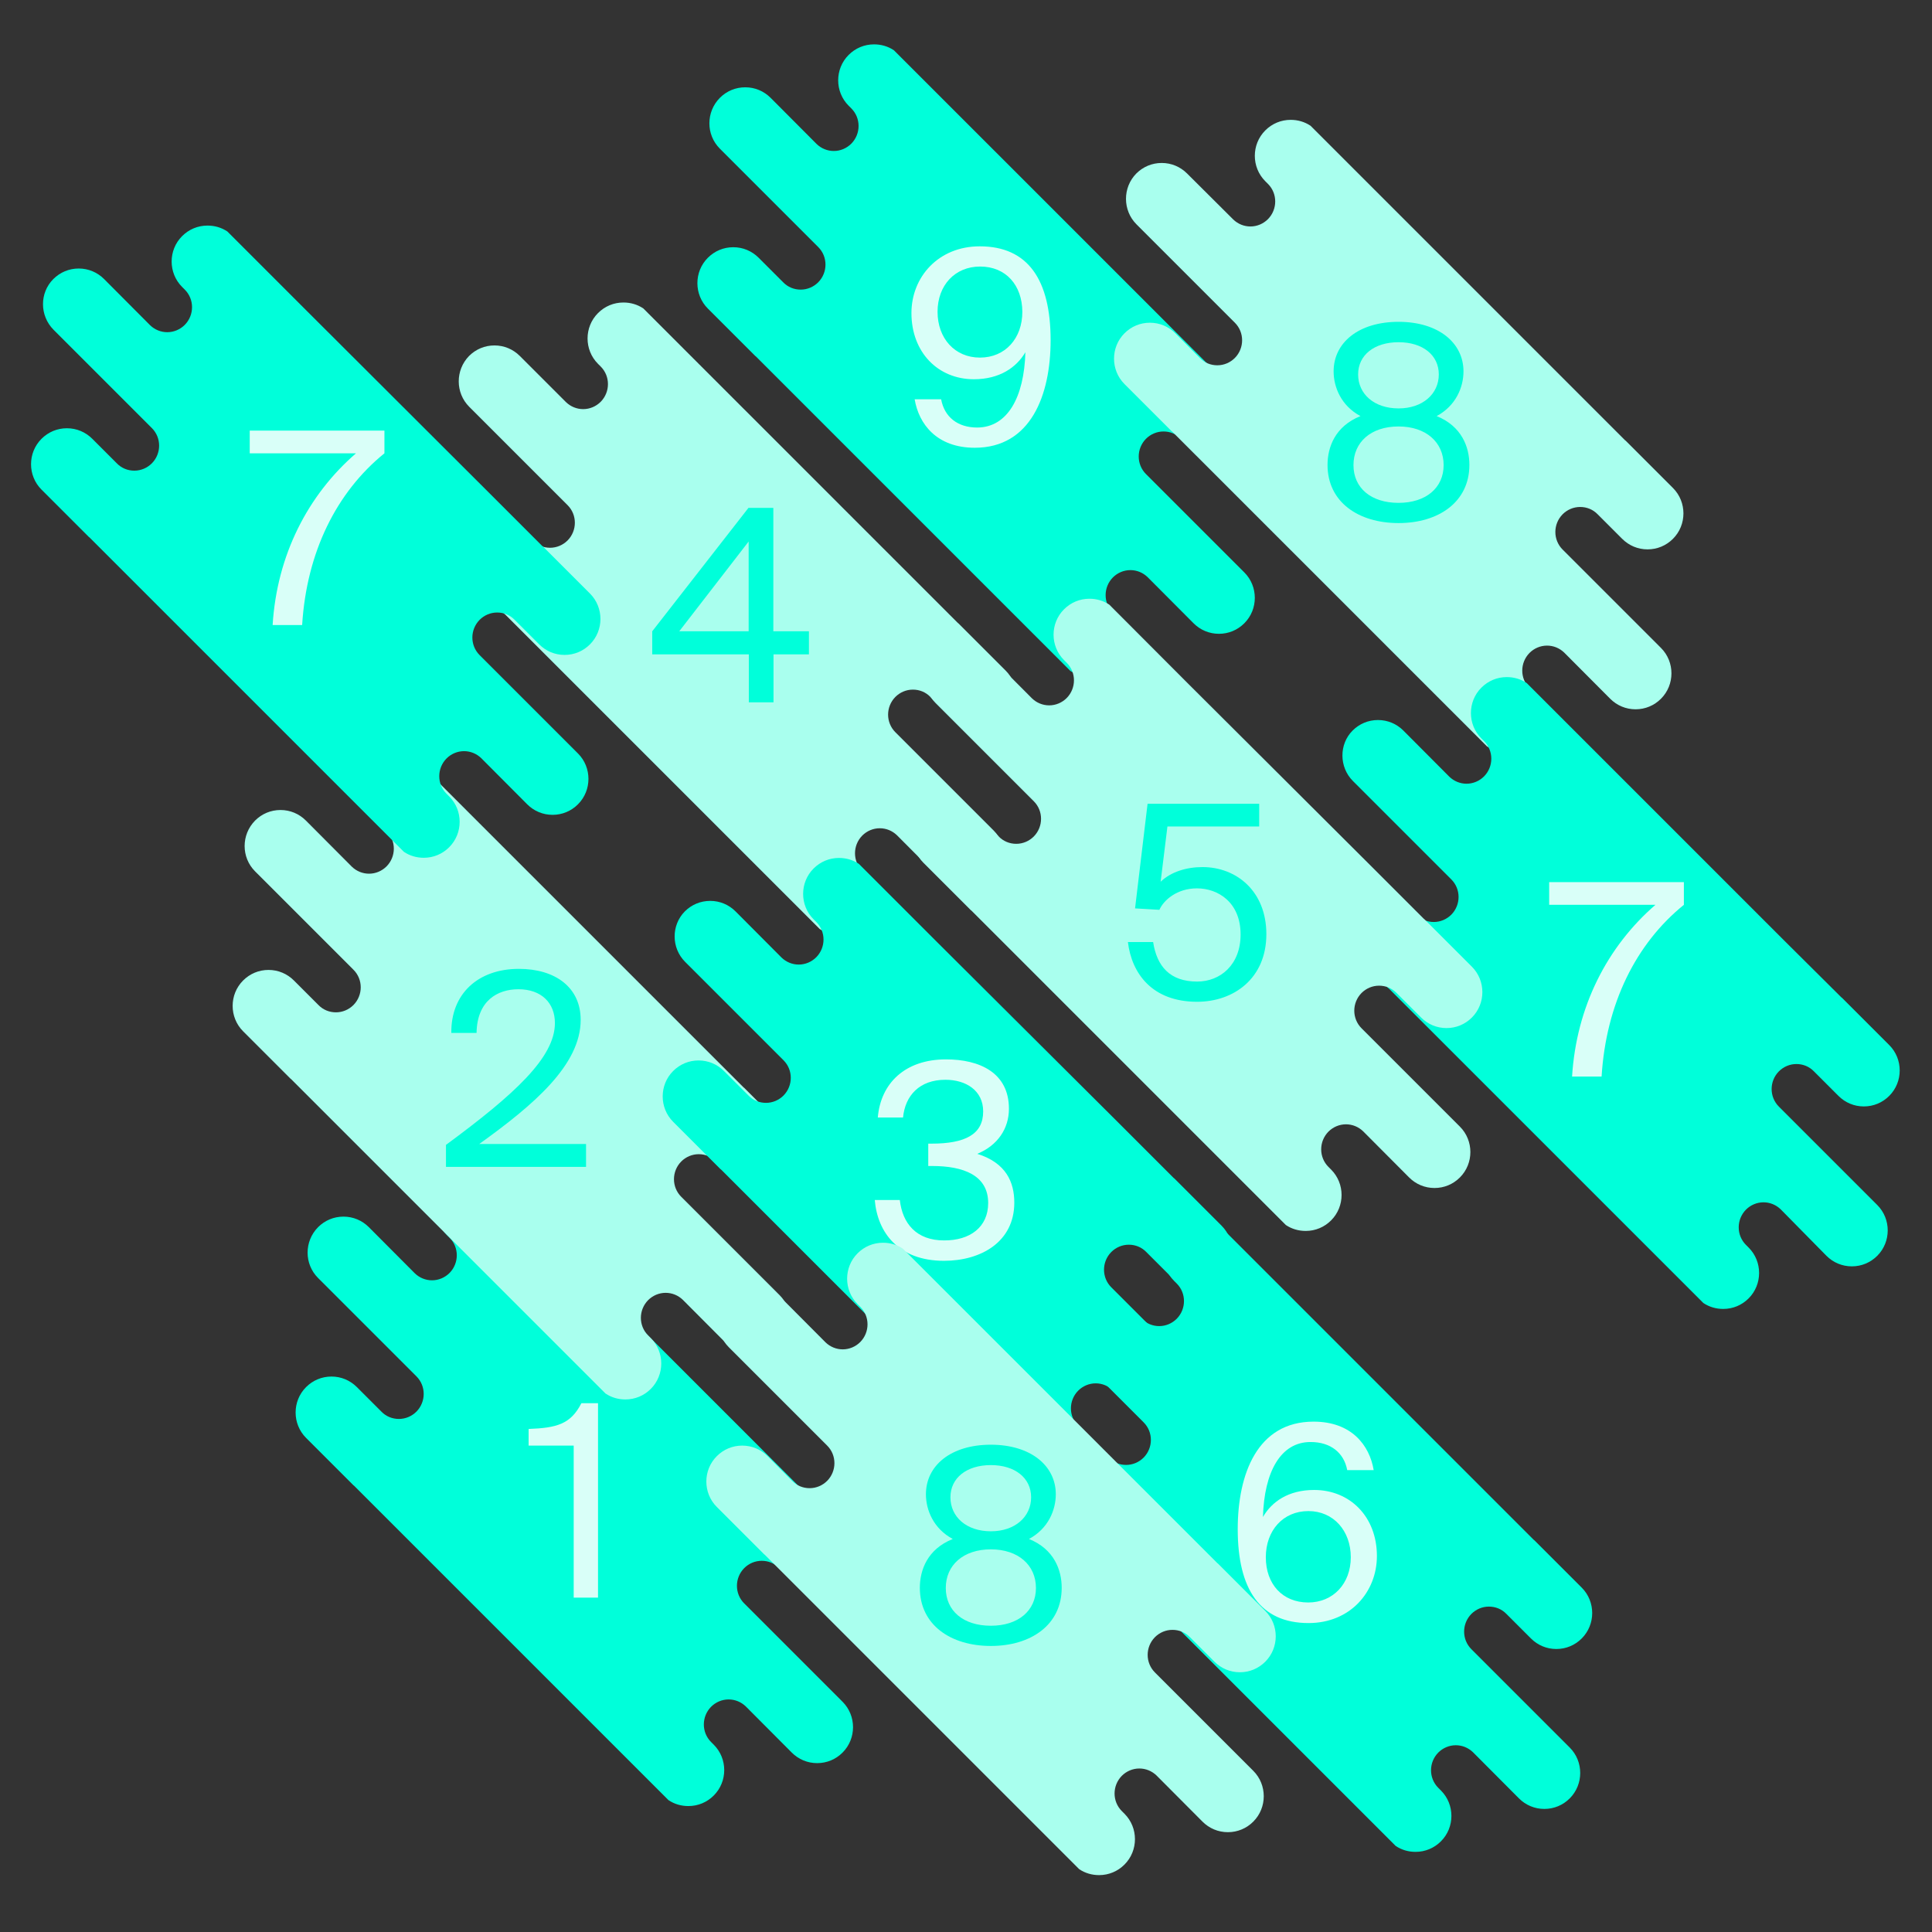 <?xml version="1.0" encoding="utf-8"?>
<!-- Generator: Adobe Illustrator 25.2.1, SVG Export Plug-In . SVG Version: 6.00 Build 0)  -->
<svg version="1.1" id="Calque_1" xmlns="http://www.w3.org/2000/svg" xmlns:xlink="http://www.w3.org/1999/xlink" x="0px" y="0px"
	 viewBox="0 0 1080 1080" style="enable-background:new 0 0 1080 1080;" xml:space="preserve">
<rect x="0" y="0" width="1080" height="1080" fill="#333333" stroke="none"/>
<style type="text/css">
	.st0{fill:#00FFDA;}
	.st1{enable-background:new    ;}
	.st2{fill:#D9FFF8;}
	.st3{fill:#A9FFEE;}
</style>
<g id="COULEURS">
</g>
<g id="Jauge__x2B_accueil">
</g>
<g id="images">
</g>
<g id="TEXTE">
</g>
<g id="jauge">
</g>
<g id="picto_accueil">
</g>
<g id="FOND">
</g>
<g id="PICTOS">
</g>
<g id="bulles_Source__x2B_dico">
</g>
<g id="règles">
</g>
<g id="LOGO">
	<path class="st0" d="M177.8,714.4l31,31l24,24c5.4,5.4,5.4,14.2,0,19.7c-2.6,2.6-6.1,4.1-9.8,4.1s-7.2-1.4-9.8-4.1l-13.7-13.7
		c-3.8-3.8-8.8-5.9-14.2-5.9s-10.4,2.1-14.2,5.9c-7.8,7.8-7.8,20.6,0,28.4l2.3,2.3l24,24c0.1,0.1,0.3,0.3,0.5,0.4l32.6,32.6l0,0
		l99.3,99.3l43.9,43.9c3.3,2.2,7.1,3.3,11.1,3.3c5.4,0,10.4-2.1,14.2-5.9c7.8-7.8,7.8-20.6,0-28.4l-1.5-1.5
		c-5.4-5.4-5.4-14.2,0-19.7c2.6-2.6,6.1-4.1,9.8-4.1c3.6,0,7,1.4,9.6,3.9l25.7,25.8c3.8,3.8,8.8,5.9,14.2,5.9l0,0
		c5.4,0,10.4-2.1,14.2-5.9c7.8-7.8,7.8-20.6,0-28.4l-31-31l-24-24c-5.4-5.4-5.4-14.2,0-19.7c2.6-2.6,6.1-4.1,9.8-4.1
		c3.7,0,7.2,1.4,9.8,4.1l13.7,13.7c3.8,3.8,8.8,5.9,14.2,5.9c5.4,0,10.4-2.1,14.2-5.9c7.8-7.8,7.8-20.6,0-28.4l-2.3-2.3l-24-24
		c-0.1-0.1-0.3-0.3-0.5-0.4l-32.6-32.6l0,0L319,703.3l-43.9-43.9c-3.3-2.2-7.1-3.3-11.1-3.3c-5.4,0-10.4,2.1-14.2,5.9
		c-7.8,7.8-7.8,20.6,0,28.4l1.5,1.5c5.4,5.4,5.4,14.2,0,19.7c-2.6,2.6-6.1,4.1-9.8,4.1c-3.6,0-7-1.4-9.6-3.9L206.2,686
		c-3.8-3.8-8.8-5.9-14.2-5.9l0,0c-5.4,0-10.4,2.1-14.2,5.9C170,693.9,170,706.6,177.8,714.4z"/>
	<g class="st1">
		<path class="st2" d="M320.7,893.1v-85h-25.2v-9.3c15.6-0.6,23.5-2.6,29.5-14.4h9.3v108.7H320.7z"/>
	</g>
	<path class="st3" d="M262.3,227.4l31,31l24,24c5.4,5.4,5.4,14.2,0,19.7c-2.6,2.6-6.1,4.1-9.8,4.1c-3.7,0-7.2-1.4-9.8-4.1L284,288.4
		c-3.8-3.8-8.8-5.9-14.2-5.9c-5.4,0-10.4,2.1-14.2,5.9c-7.8,7.8-7.8,20.6,0,28.4l2.3,2.3l24,24c0.1,0.1,0.3,0.3,0.5,0.4l32.6,32.6
		l0,0l99.3,99.3l43.9,43.9c3.3,2.2,7.1,3.3,11.1,3.3c5.4,0,10.4-2.1,14.2-5.9c7.8-7.8,7.8-20.6,0-28.4l-1.5-1.5
		c-5.4-5.4-5.4-14.2,0-19.7c2.6-2.6,6.1-4.1,9.8-4.1c3.6,0,7,1.4,9.6,3.9l25.7,25.8c3.8,3.8,8.8,5.9,14.2,5.9l0,0
		c5.4,0,10.4-2.1,14.2-5.9c7.8-7.8,7.8-20.6,0-28.4l-31-31l-24-24c-5.4-5.4-5.4-14.2,0-19.7c2.6-2.6,6.1-4.1,9.8-4.1
		c3.7,0,7.2,1.4,9.8,4.1l13.7,13.7c3.8,3.8,8.8,5.9,14.2,5.9s10.4-2.1,14.2-5.9c7.8-7.8,7.8-20.6,0-28.4l-2.3-2.3l-24-24
		c-0.1-0.1-0.3-0.3-0.5-0.4l-32.6-32.6l0,0l-99.3-99.3l-43.9-43.9c-3.3-2.2-7.1-3.3-11.1-3.3c-5.4,0-10.4,2.1-14.2,5.9
		c-7.8,7.8-7.8,20.6,0,28.4l1.5,1.5c5.4,5.4,5.4,14.2,0,19.7c-2.6,2.6-6.1,4.1-9.8,4.1c-3.6,0-7-1.4-9.6-3.9L290.6,199
		c-3.8-3.8-8.8-5.9-14.2-5.9l0,0c-5.4,0-10.4,2.1-14.2,5.9C254.5,206.9,254.5,219.6,262.3,227.4z"/>
	<g class="st1">
		<path class="st0" d="M452.3,365.8h-19.9v26.8h-13.8v-26.8h-54v-12.9l53.8-69h13.9v69h19.9V365.8z M379.7,352.9h38.8v-50.2
			L379.7,352.9z"/>
	</g>
	<path class="st0" d="M402.4,83.1l31,31l24,24c5.4,5.4,5.4,14.2,0,19.7c-2.6,2.6-6.1,4.1-9.8,4.1c-3.7,0-7.2-1.4-9.8-4.1l-13.7-13.7
		c-3.8-3.8-8.8-5.9-14.2-5.9c-5.4,0-10.4,2.1-14.2,5.9c-7.8,7.8-7.8,20.6,0,28.4l2.3,2.3l24,24c0.1,0.1,0.3,0.3,0.5,0.4l32.6,32.6
		l0,0l99.3,99.3l43.9,43.9c3.3,2.2,7.1,3.3,11.1,3.3c5.4,0,10.4-2.1,14.2-5.9c7.8-7.8,7.8-20.6,0-28.4l-1.5-1.5
		c-5.4-5.4-5.4-14.2,0-19.7c2.6-2.6,6.1-4.1,9.8-4.1c3.6,0,7,1.4,9.6,3.9l25.7,25.8c3.8,3.8,8.8,5.9,14.2,5.9l0,0
		c5.4,0,10.4-2.1,14.2-5.9c7.8-7.8,7.8-20.6,0-28.4l-31-31l-24-24c-5.4-5.4-5.4-14.2,0-19.7c2.6-2.6,6.1-4.1,9.8-4.1
		s7.2,1.4,9.8,4.1l13.7,13.7c3.8,3.8,8.8,5.9,14.2,5.9s10.4-2.1,14.2-5.9c7.8-7.8,7.8-20.6,0-28.4l-2.3-2.3l-24-24
		c-0.1-0.1-0.3-0.3-0.5-0.4l-32.6-32.6l0,0L543.6,72l-43.9-43.9c-3.3-2.2-7.1-3.3-11.1-3.3c-5.4,0-10.4,2.1-14.2,5.9
		c-7.8,7.8-7.8,20.6,0,28.4l1.5,1.5c5.4,5.4,5.4,14.2,0,19.7c-2.6,2.6-6.1,4.1-9.8,4.1c-3.6,0-7-1.4-9.6-3.9l-25.7-25.8
		c-3.8-3.8-8.8-5.9-14.2-5.9l0,0c-5.4,0-10.4,2.1-14.2,5.9C394.6,62.6,394.6,75.3,402.4,83.1z"/>
	<g class="st1">
		<path class="st2" d="M573.2,196.9c-5,8.5-14.4,15.1-28.8,15.1c-20.1,0-34.9-15.1-34.9-37c0-20.1,15-37.3,38.2-37.3
			c27.1,0,39.6,18.9,39.6,52.5c0,30.7-11.1,60.1-42.4,60.1c-21.3,0-31.3-13.3-33.6-27.1h14.8c1.8,9.8,9.1,15.8,20.2,15.8
			C563.2,238.9,572.5,222.1,573.2,196.9z M547.9,149c-14.1,0-23.8,10.5-23.8,25.3s9.6,25.6,23.7,25.6c14.2,0,23.7-10.8,23.7-25.6
			C571.4,159.4,562.3,149,547.9,149z"/>
	</g>
	<path class="st3" d="M142.6,487.1l31,31l24,24c5.4,5.4,5.4,14.2,0,19.7c-2.6,2.6-6.1,4.1-9.8,4.1s-7.2-1.4-9.8-4.1l-13.7-13.7
		c-3.8-3.8-8.8-5.9-14.2-5.9s-10.4,2.1-14.2,5.9c-7.8,7.8-7.8,20.6,0,28.4l2.3,2.3l24,24c0.1,0.1,0.3,0.3,0.5,0.4l32.6,32.6l0,0
		l99.3,99.3l43.9,43.9c3.3,2.2,7.1,3.3,11.1,3.3c5.4,0,10.4-2.1,14.2-5.9c7.8-7.8,7.8-20.6,0-28.4l-1.5-1.5
		c-5.4-5.4-5.4-14.2,0-19.7c2.6-2.6,6.1-4.1,9.8-4.1c3.6,0,7,1.4,9.6,3.9l25.7,25.8c3.8,3.8,8.8,5.9,14.2,5.9l0,0
		c5.4,0,10.4-2.1,14.2-5.9c7.8-7.8,7.8-20.6,0-28.4l-31-31l-24-24c-5.4-5.4-5.4-14.2,0-19.7c2.6-2.6,6.1-4.1,9.8-4.1
		c3.7,0,7.2,1.4,9.8,4.1l13.7,13.7c3.8,3.8,8.8,5.9,14.2,5.9c5.4,0,10.4-2.1,14.2-5.9c7.8-7.8,7.8-20.6,0-28.4l-2.3-2.3l-24-24
		c-0.1-0.1-0.3-0.3-0.5-0.4l-32.6-32.6l0,0L283.8,476l-43.9-43.9c-3.3-2.2-7.1-3.3-11.1-3.3c-5.4,0-10.4,2.1-14.2,5.9
		c-7.8,7.8-7.8,20.6,0,28.4l1.5,1.5c5.4,5.4,5.4,14.2,0,19.7c-2.6,2.6-6.1,4.1-9.8,4.1c-3.6,0-7-1.4-9.6-3.9L171,458.7
		c-3.8-3.8-8.8-5.9-14.2-5.9l0,0c-5.4,0-10.4,2.1-14.2,5.9C134.8,466.6,134.8,479.3,142.6,487.1z"/>
	<g class="st1">
		<path class="st0" d="M324.6,570.1c0,25.2-26.2,47.5-56.7,69.4h59.7v12.8h-78.3V640c38.4-28.3,60.9-48.9,60.9-68.1
			c0-11.2-7.5-18.9-20.4-18.9c-11.7,0-23.1,6.4-23.4,24.4h-14.1c-0.3-21.6,14.7-35.8,37.8-35.8C310.2,541.6,324.6,551.8,324.6,570.1
			z"/>
	</g>
	<path class="st3" d="M635.3,125.4l31,31l24,24c5.4,5.4,5.4,14.2,0,19.7c-2.6,2.6-6.1,4.1-9.8,4.1s-7.2-1.4-9.8-4.1L657,186.3
		c-3.8-3.8-8.8-5.9-14.2-5.9s-10.4,2.1-14.2,5.9c-7.8,7.8-7.8,20.6,0,28.4l2.3,2.3l24,24c0.1,0.1,0.3,0.3,0.5,0.4L688,274l0,0
		l99.3,99.3l43.9,43.9c3.3,2.2,7.1,3.3,11.1,3.3c5.4,0,10.4-2.1,14.2-5.9c7.8-7.8,7.8-20.6,0-28.4l-1.5-1.5
		c-5.4-5.4-5.4-14.2,0-19.7c2.6-2.6,6.1-4.1,9.8-4.1c3.6,0,7,1.4,9.6,3.9l25.7,25.8c3.8,3.8,8.8,5.9,14.2,5.9l0,0
		c5.4,0,10.4-2.1,14.2-5.9c7.8-7.8,7.8-20.6,0-28.4l-31-31l-24-24c-5.4-5.4-5.4-14.2,0-19.7c2.6-2.6,6.1-4.1,9.8-4.1
		s7.2,1.4,9.8,4.1l13.7,13.7c3.8,3.8,8.8,5.9,14.2,5.9s10.4-2.1,14.2-5.9c7.8-7.8,7.8-20.6,0-28.4l-2.3-2.3l-24-24
		c-0.1-0.1-0.3-0.3-0.5-0.4l-32.6-32.6l0,0l-99.3-99.3l-43.9-43.9c-3.3-2.2-7.1-3.3-11.1-3.3c-5.4,0-10.4,2.1-14.2,5.9
		c-7.8,7.8-7.8,20.6,0,28.4l1.5,1.5c5.4,5.4,5.4,14.2,0,19.7c-2.6,2.6-6.1,4.1-9.8,4.1c-3.6,0-7-1.4-9.6-3.9L663.6,97
		c-3.8-3.8-8.8-5.9-14.2-5.9l0,0c-5.4,0-10.4,2.1-14.2,5.9C627.5,104.8,627.5,117.6,635.3,125.4z"/>
	<g class="st1">
		<path class="st0" d="M818.1,207.6c0,8.8-4.2,19.2-15,25c14.1,5.7,18.3,17.4,18.3,27.3c0,20.7-17.2,32.5-39.6,32.5
			c-22.5,0-39.7-11.8-39.7-32.5c0-9.9,4.2-21.6,18.4-27.3c-10.8-5.8-15-16.2-15-25c0-16,13.9-27.7,36.3-27.7
			C804,179.9,818.1,191.6,818.1,207.6z M756.6,260c0,12.7,9.7,21.1,25.2,21.1c15.3,0,25.2-8.4,25.2-21.1c0-12.8-9.9-21.6-25.2-21.6
			C766.3,238.4,756.6,247.2,756.6,260z M781.8,191.3c-13.6,0-22.6,7.2-22.6,18c0,11,9,19,22.6,19c13.5,0,22.5-8.1,22.5-19
			C804.3,198.5,795.3,191.3,781.8,191.3z"/>
	</g>
	<path class="st0" d="M383,537.7l31,31l24,24c5.4,5.4,5.4,14.2,0,19.7c-2.6,2.6-6.1,4.1-9.8,4.1c-3.7,0-7.2-1.4-9.8-4.1l-13.7-13.7
		c-3.8-3.8-8.8-5.9-14.2-5.9c-5.4,0-10.4,2.1-14.2,5.9c-7.8,7.8-7.8,20.6,0,28.4l2.3,2.3l24,24c0.1,0.1,0.3,0.3,0.5,0.4l32.6,32.6
		l0,0l99.3,99.3l43.9,43.9c3.3,2.2,7.1,3.3,11.1,3.3c5.4,0,10.4-2.1,14.2-5.9c7.8-7.8,7.8-20.6,0-28.4l-1.5-1.5
		c-5.4-5.4-5.4-14.2,0-19.7c2.6-2.6,6.1-4.1,9.8-4.1c3.6,0,7,1.4,9.6,3.9l25.7,25.8c3.8,3.8,8.8,5.9,14.2,5.9l0,0
		c5.4,0,10.4-2.1,14.2-5.9c7.8-7.8,7.8-20.6,0-28.4l-31-31l-24-24c-5.4-5.4-5.4-14.2,0-19.7c2.6-2.6,6.1-4.1,9.8-4.1
		s7.2,1.4,9.8,4.1l13.7,13.7c3.8,3.8,8.8,5.9,14.2,5.9s10.4-2.1,14.2-5.9c7.8-7.8,7.8-20.6,0-28.4l-2.3-2.3l-24-24
		c-0.1-0.1-0.3-0.3-0.5-0.4l-32.6-32.6l0,0L524,526.8l-43.9-43.9c-3.3-2.2-7.1-3.3-11.1-3.3c-5.4,0-10.4,2.1-14.2,5.9
		c-7.8,7.8-7.8,20.6,0,28.4l1.5,1.5c5.4,5.4,5.4,14.2,0,19.7c-2.6,2.6-6.1,4.1-9.8,4.1c-3.6,0-7-1.4-9.6-3.9l-25.7-25.8
		c-3.8-3.8-8.8-5.9-14.2-5.9l0,0c-5.4,0-10.4,2.1-14.2,5.9C375.2,517.2,375.2,529.9,383,537.7z"/>
	<g class="st1">
		<path class="st2" d="M552.4,672.5c0-15.6-14-20.7-31.3-20.7h-2.2v-12.5h1.8c18.9,0,28.9-5.2,28.9-18c0-11.7-9.6-17.7-21.1-17.7
			c-14.5,0-22.5,8.8-23.7,21.1h-14.1c1.6-19.2,15.3-32.5,38.1-32.5c18.9,0,35.2,7.5,35.2,27.6c0,11.1-6.3,20.5-17.7,25.2
			c16.2,5.1,20.7,15.9,20.7,27.3c0,21.9-18.6,32.5-39.3,32.5c-25.5,0-37.2-15.9-38.7-34H503c1.5,13.3,9.4,22.6,24.7,22.6
			C542.2,693.5,552.4,686,552.4,672.5z"/>
	</g>
	<path class="st0" d="M756.3,436.6l31,31l24,24c5.4,5.4,5.4,14.2,0,19.7c-2.6,2.6-6.1,4.1-9.8,4.1s-7.2-1.4-9.8-4.1L778,497.5
		c-3.8-3.8-8.8-5.9-14.2-5.9s-10.4,2.1-14.2,5.9c-7.8,7.8-7.8,20.6,0,28.4l2.3,2.3l24,24c0.1,0.1,0.3,0.3,0.5,0.4l32.6,32.6l0,0
		l99.3,99.3l43.9,43.9c3.3,2.2,7.1,3.3,11.1,3.3c5.4,0,10.4-2.1,14.2-5.9c7.8-7.8,7.8-20.6,0-28.4l-1.5-1.5
		c-5.4-5.4-5.4-14.2,0-19.7c2.6-2.6,6.1-4.1,9.8-4.1c3.6,0,7,1.4,9.6,3.9l25.6,26c3.8,3.8,8.8,5.9,14.2,5.9l0,0
		c5.4,0,10.4-2.1,14.2-5.9c7.8-7.8,7.8-20.6,0-28.4l-31-31l-24-24c-5.4-5.4-5.4-14.2,0-19.7c2.6-2.6,6.1-4.1,9.8-4.1
		s7.2,1.4,9.8,4.1l13.7,13.7c3.8,3.8,8.8,5.9,14.2,5.9c5.4,0,10.4-2.1,14.2-5.9c7.8-7.8,7.8-20.6,0-28.4l-2.3-2.3l-24-24
		c-0.1-0.1-0.3-0.3-0.5-0.4L996.6,525l0,0l-99.3-99.3l-43.9-43.9c-3.3-2.2-7.1-3.3-11.1-3.3c-5.4,0-10.4,2.1-14.2,5.9
		c-7.8,7.8-7.8,20.6,0,28.4l1.5,1.5c5.4,5.4,5.4,14.2,0,19.7c-2.6,2.6-6.1,4.1-9.8,4.1c-3.6,0-7-1.4-9.6-3.9l-25.7-25.8
		c-3.8-3.8-8.8-5.9-14.2-5.9l0,0c-5.4,0-10.4,2.1-14.2,5.9C748.5,416,748.5,428.8,756.3,436.6z"/>
	<g class="st1">
		<path class="st2" d="M866,493.1h75.3v12.7c-26.8,21.7-43.5,55.3-46,96h-16.5c2.4-39,19.6-72.6,46.6-96H866V493.1z"/>
	</g>
	<path class="st0" d="M29.9,184.3l31,31l24,24c5.4,5.4,5.4,14.2,0,19.7c-2.6,2.6-6.1,4.1-9.8,4.1c-3.7,0-7.2-1.4-9.8-4.1l-13.7-13.7
		c-3.8-3.8-8.8-5.9-14.2-5.9s-10.4,2.1-14.2,5.9c-7.8,7.8-7.8,20.6,0,28.4l2.3,2.3l24,24c0.1,0.1,0.3,0.3,0.5,0.4L82.6,333l0,0
		l99.3,99.3l43.9,43.9c3.3,2.2,7.1,3.3,11.1,3.3c5.4,0,10.4-2.1,14.2-5.9c7.8-7.8,7.8-20.6,0-28.4l-1.5-1.5
		c-5.4-5.4-5.4-14.2,0-19.7c2.6-2.6,6.1-4.1,9.8-4.1c3.6,0,7,1.4,9.6,3.9l25.7,25.8c3.8,3.8,8.8,5.9,14.2,5.9l0,0
		c5.4,0,10.4-2.1,14.2-5.9c7.8-7.8,7.8-20.6,0-28.4l-31-31l-24-24c-5.4-5.4-5.4-14.2,0-19.7c2.6-2.6,6.1-4.1,9.8-4.1
		c3.7,0,7.2,1.4,9.8,4.1l13.7,13.7c3.8,3.8,8.8,5.9,14.2,5.9c5.4,0,10.4-2.1,14.2-5.9c7.8-7.8,7.8-20.6,0-28.4l-2.3-2.3l-24-24
		c-0.1-0.1-0.3-0.3-0.5-0.4l-32.6-32.6l0,0L171,173.3l-43.9-43.9c-3.3-2.2-7.1-3.3-11.1-3.3c-5.4,0-10.4,2.1-14.2,5.9
		c-7.8,7.8-7.8,20.6,0,28.4l1.5,1.5c5.4,5.4,5.4,14.2,0,19.7c-2.6,2.6-6.1,4.1-9.8,4.1c-3.6,0-7-1.4-9.6-3.9L58.2,156
		c-3.8-3.8-8.8-5.9-14.2-5.9l0,0c-5.4,0-10.4,2.1-14.2,5.9C22.1,163.7,22.1,176.4,29.9,184.3z"/>
	<g class="st1">
		<path class="st2" d="M139.6,240.7h75.3v12.7c-26.8,21.7-43.5,55.3-46,96h-16.5c2.4-39,19.6-72.6,46.6-96h-59.4V240.7z"/>
	</g>
	<path class="st3" d="M522.9,392.9l31,31l24,24c5.4,5.4,5.4,14.2,0,19.7c-2.6,2.6-6.1,4.1-9.8,4.1s-7.2-1.4-9.8-4.1l-13.7-13.7
		c-3.8-3.8-8.8-5.9-14.2-5.9s-10.4,2.1-14.2,5.9c-7.8,7.8-7.8,20.6,0,28.4l2.3,2.3l24,24c0.1,0.1,0.3,0.3,0.5,0.4l32.6,32.6l0,0
		l99.3,99.3l43.9,43.9c3.3,2.2,7.1,3.3,11.1,3.3c5.4,0,10.4-2.1,14.2-5.9c7.8-7.8,7.8-20.6,0-28.4l-1.5-1.5
		c-5.4-5.4-5.4-14.2,0-19.7c2.6-2.6,6.1-4.1,9.8-4.1c3.6,0,7,1.4,9.6,3.9l25.7,25.8c3.8,3.8,8.8,5.9,14.2,5.9l0,0
		c5.4,0,10.4-2.1,14.2-5.9c7.8-7.8,7.8-20.6,0-28.4l-31-31l-24-24c-5.4-5.4-5.4-14.2,0-19.7c2.6-2.6,6.1-4.1,9.8-4.1
		s7.2,1.4,9.8,4.1l13.7,13.7c3.8,3.8,8.8,5.9,14.2,5.9s10.4-2.1,14.2-5.9c7.8-7.8,7.8-20.6,0-28.4l-2.3-2.3l-24-24
		c-0.1-0.1-0.3-0.3-0.5-0.4l-32.6-32.6l0,0L664,382l-43.9-44c-3.3-2.2-7.1-3.3-11.1-3.3c-5.4,0-10.4,2.1-14.2,5.9
		c-7.8,7.8-7.8,20.6,0,28.4l1.5,1.5c5.4,5.4,5.4,14.2,0,19.7c-2.6,2.6-6.1,4.1-9.8,4.1c-3.6,0-7-1.4-9.6-3.9l-25.7-25.8
		c-3.8-3.8-8.8-5.9-14.2-5.9l0,0c-5.4,0-10.4,2.1-14.2,5.9C515.1,372.3,515.1,385.1,522.9,392.9z"/>
	<g class="st1">
		<path class="st0" d="M693.5,522.4c0-18-12.6-25.8-24.4-25.8c-11.2,0-18.6,6.6-21,12l-13.6-0.8l7-58.5h62.4v12.7h-51.3l-3.8,30.9
			c5.7-5.5,14.4-8.2,23.4-8.2c19,0,35.7,13.5,35.7,37.5c0,24.9-18.4,37.8-38.7,37.8c-25.2,0-36.6-15.9-38.7-33.4h14.1
			c2.1,13.6,9.4,22.1,24.6,22.1C682.3,548.7,693.5,539.2,693.5,522.4z"/>
	</g>
	<path class="st0" d="M584.3,740.1l31,31l24,24c5.4,5.4,5.4,14.2,0,19.7c-2.6,2.6-6.1,4.1-9.8,4.1s-7.2-1.4-9.8-4.1L606,801
		c-3.8-3.8-8.8-5.9-14.2-5.9s-10.4,2.1-14.2,5.9c-7.8,7.8-7.8,20.6,0,28.4l2.3,2.3l24,24c0.1,0.1,0.3,0.3,0.5,0.4l32.6,32.6l0,0
		l99.3,99.3l43.9,43.9c3.3,2.2,7.1,3.3,11.1,3.3c5.4,0,10.4-2.1,14.2-5.9c7.8-7.8,7.8-20.6,0-28.4l-1.5-1.5
		c-5.4-5.4-5.4-14.2,0-19.7c2.6-2.6,6.1-4.1,9.8-4.1c3.6,0,7,1.4,9.6,3.9l25.7,25.8c3.8,3.8,8.8,5.9,14.2,5.9l0,0
		c5.4,0,10.4-2.1,14.2-5.9c7.8-7.8,7.8-20.6,0-28.4l-31-31l-24-24c-5.4-5.4-5.4-14.2,0-19.7c2.6-2.6,6.1-4.1,9.8-4.1
		s7.2,1.4,9.8,4.1l13.7,13.7c3.8,3.8,8.8,5.9,14.2,5.9s10.4-2.1,14.2-5.9c7.8-7.8,7.8-20.6,0-28.4l-2.3-2.3l-24-24
		c-0.1-0.1-0.3-0.3-0.5-0.4l-32.6-32.6l0,0l-99.3-99.3L681.6,685c-3.3-2.2-7.1-3.3-11.1-3.3c-5.4,0-10.4,2.1-14.2,5.9
		c-7.8,7.8-7.8,20.6,0,28.4l1.5,1.5c5.4,5.4,5.4,14.2,0,19.7c-2.6,2.6-6.1,4.1-9.8,4.1c-3.6,0-7-1.4-9.6-3.9l-25.7-25.8
		c-3.8-3.8-8.8-5.9-14.2-5.9l0,0c-5.4,0-10.4,2.1-14.2,5.9C576.5,719.5,576.5,732.2,584.3,740.1z"/>
	<g class="st1">
		<path class="st2" d="M706,848c4.9-8.5,14.2-15.1,28.6-15.1c20.2,0,35.1,15.1,35.1,36.9c0,20.2-15,37.5-38.2,37.5
			c-27.1,0-39.6-18.9-39.6-52.5c0-30.7,10.9-60.1,42.4-60.1c21.3,0,31.3,13.3,33.6,27.1h-14.8c-1.8-9.7-9.3-15.7-20.4-15.7
			C715.9,806,706.7,822.8,706,848z M731.3,895.8c13.9,0,23.8-10.5,23.8-25.3s-9.7-25.8-23.7-25.8c-14.2,0-23.8,10.9-23.8,25.8
			C707.6,885.5,716.9,895.8,731.3,895.8z"/>
	</g>
	<path class="st3" d="M407.4,753.1l31,31l24,24c5.4,5.4,5.4,14.2,0,19.7c-2.6,2.6-6.1,4.1-9.8,4.1c-3.7,0-7.2-1.4-9.8-4.1L429.1,814
		c-3.8-3.8-8.8-5.9-14.2-5.9c-5.4,0-10.4,2.1-14.2,5.9c-7.8,7.8-7.8,20.6,0,28.4l2.3,2.3l24,24c0.1,0.1,0.3,0.3,0.5,0.4l32.6,32.6
		l0,0l99.3,99.3l43.9,43.9c3.3,2.2,7.1,3.3,11.1,3.3c5.4,0,10.4-2.1,14.2-5.9c7.8-7.8,7.8-20.6,0-28.4l-1.5-1.5
		c-5.4-5.4-5.4-14.2,0-19.7c2.6-2.6,6.1-4.1,9.8-4.1c3.6,0,7,1.4,9.6,3.9l25.7,25.8c3.8,3.8,8.8,5.9,14.2,5.9l0,0
		c5.4,0,10.4-2.1,14.2-5.9c7.8-7.8,7.8-20.6,0-28.4l-31-31l-24-24c-5.4-5.4-5.4-14.2,0-19.7c2.6-2.6,6.1-4.1,9.8-4.1
		s7.2,1.4,9.8,4.1l13.7,13.7c3.8,3.8,8.8,5.9,14.2,5.9s10.4-2.1,14.2-5.9c7.8-7.8,7.8-20.6,0-28.4l-2.3-2.3l-24-24
		c-0.1-0.1-0.3-0.3-0.5-0.4l-32.6-32.6l0,0l-99.3-99.3L504.7,698c-3.3-2.2-7.1-3.3-11.1-3.3c-5.4,0-10.4,2.1-14.2,5.9
		c-7.8,7.8-7.8,20.6,0,28.4l1.5,1.5c5.4,5.4,5.4,14.2,0,19.7c-2.6,2.6-6.1,4.1-9.8,4.1c-3.6,0-7-1.4-9.6-3.9l-25.7-25.8
		c-3.8-3.8-8.8-5.9-14.2-5.9l0,0c-5.4,0-10.4,2.1-14.2,5.9C399.6,732.5,399.6,745.3,407.4,753.1z"/>
	<g class="st1">
		<path class="st0" d="M590.2,835.3c0,8.8-4.2,19.2-15,25c14.1,5.7,18.3,17.4,18.3,27.3c0,20.7-17.2,32.5-39.6,32.5
			c-22.5,0-39.7-11.8-39.7-32.5c0-9.9,4.2-21.6,18.4-27.3c-10.8-5.8-15-16.2-15-25c0-16,13.9-27.7,36.3-27.7
			C576.1,807.6,590.2,819.3,590.2,835.3z M528.7,887.7c0,12.7,9.7,21.1,25.2,21.1c15.3,0,25.2-8.4,25.2-21.1
			c0-12.8-9.9-21.6-25.2-21.6C538.5,866.1,528.7,874.9,528.7,887.7z M553.9,819c-13.6,0-22.6,7.2-22.6,18c0,11,9,19,22.6,19
			c13.5,0,22.5-8.1,22.5-19C576.4,826.2,567.4,819,553.9,819z"/>
	</g>
</g>
</svg>
